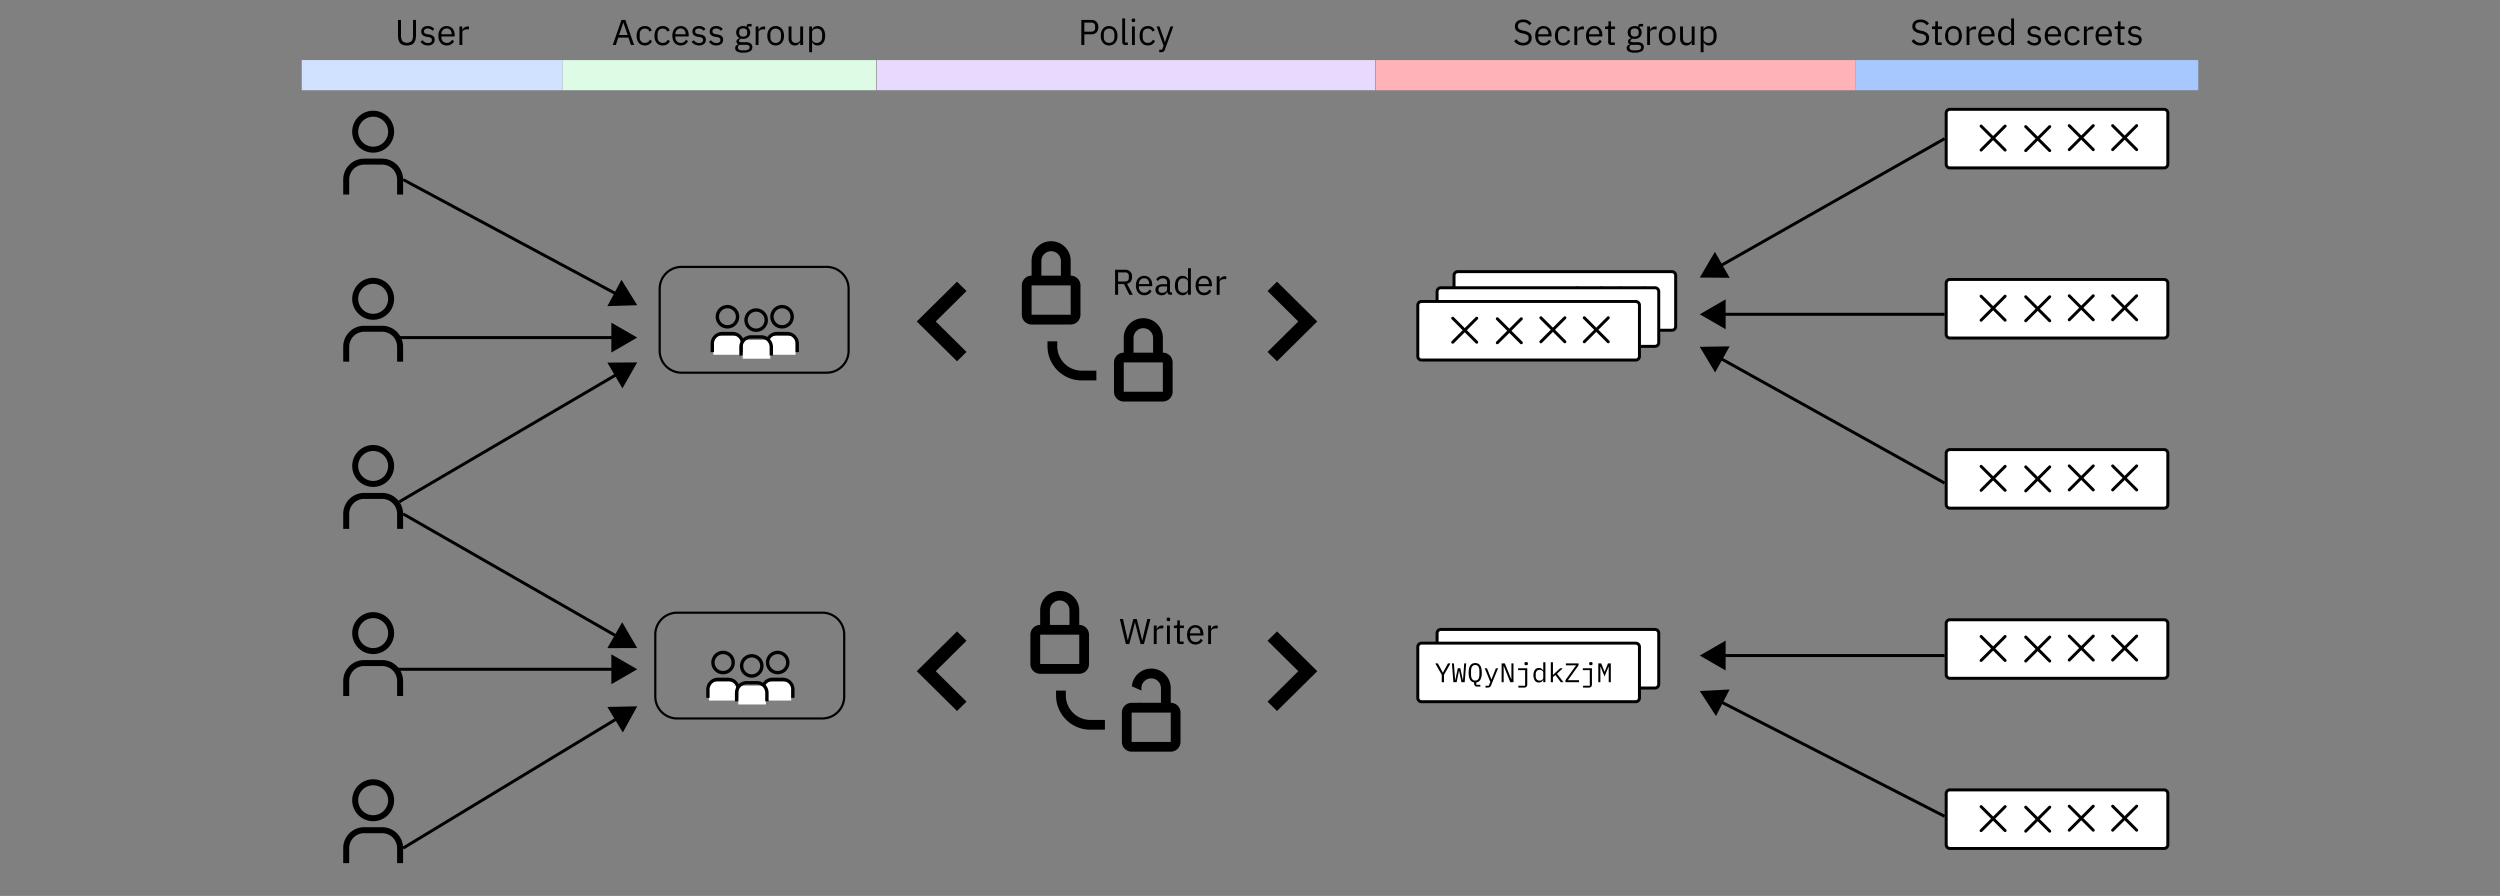 <?xml version="1.0" encoding="utf-8"?>
<svg xmlns="http://www.w3.org/2000/svg" width="835" height="299.248" viewBox="0 0 835 299.248"><rect x="0" y="0" width="835" height="299.248" fill="#808080" stroke="none"/><defs><style>.cls-1{fill:#fff;}.cls-2,.cls-3{fill:none;stroke:#000;stroke-miterlimit:10;}.cls-2{stroke-linecap:round;}.cls-4{fill:#d0e2ff;}.cls-5{fill:#defbe6;}.cls-6{fill:#e8daff;}.cls-7{fill:#ffb3b8;}.cls-8{fill:#a6c8ff;}</style></defs><g id="Translatable_text" data-name="Translatable text"><rect class="cls-1" x="256.503" y="112.213" width="9.212" height="6.28"/><path d="M261.215,102.978a2.812,2.812,0,1,1-2.812,2.812,2.812,2.812,0,0,1,2.812-2.812m0-1.125a3.938,3.938,0,1,0,3.938,3.938A3.938,3.938,0,0,0,261.215,101.853Z"/><path d="M266.84,117.603h-1.125V114.79a2.812,2.812,0,0,0-2.812-2.812h-3.375a2.812,2.812,0,0,0-2.812,2.812v2.812H255.59V114.79a3.938,3.938,0,0,1,3.938-3.938h3.375A3.938,3.938,0,0,1,266.84,114.79Z"/><rect class="cls-1" x="238.259" y="112.213" width="9.212" height="6.28"/><path d="M242.971,102.978a2.812,2.812,0,1,1-2.812,2.812,2.812,2.812,0,0,1,2.812-2.812m0-1.125a3.938,3.938,0,1,0,3.938,3.938A3.938,3.938,0,0,0,242.971,101.853Z"/><path d="M248.596,117.603h-1.125V114.79a2.812,2.812,0,0,0-2.812-2.812h-3.375a2.812,2.812,0,0,0-2.812,2.812v2.812h-1.125V114.79a3.938,3.938,0,0,1,3.938-3.938h3.375a3.938,3.938,0,0,1,3.938,3.938Z"/><rect class="cls-1" x="248.051" y="113.517" width="9.226" height="6.28"/><path d="M252.551,104.103a2.812,2.812,0,1,1-2.812,2.812,2.812,2.812,0,0,1,2.812-2.812m0-1.125a3.938,3.938,0,1,0,3.938,3.938A3.938,3.938,0,0,0,252.551,102.978Z"/><path d="M258.176,118.728h-1.125v-2.812a2.812,2.812,0,0,0-2.812-2.812h-3.375a2.812,2.812,0,0,0-2.812,2.812v2.812h-1.125v-2.812a3.938,3.938,0,0,1,3.938-3.938h3.375a3.937,3.937,0,0,1,3.938,3.938Z"/><path d="M276.123,89.511a6.952,6.952,0,0,1,6.944,6.944v20.707a6.952,6.952,0,0,1-6.944,6.944h-48.48a6.952,6.952,0,0,1-6.944-6.944V96.455a6.952,6.952,0,0,1,6.944-6.944h48.48m0-.733h-48.48a7.677,7.677,0,0,0-7.677,7.677v20.707a7.677,7.677,0,0,0,7.677,7.677h48.48a7.677,7.677,0,0,0,7.677-7.677V96.455a7.677,7.677,0,0,0-7.677-7.677Z"/><polygon points="319.646 120.664 306.2 107.373 319.646 94.082 322.814 97.205 312.536 107.373 322.814 117.54 319.646 120.664"/><path d="M360.47,208.725v-4.896a6.529,6.529,0,0,0-13.057,0v4.896a3.268,3.268,0,0,0-3.264,3.264v9.793a3.268,3.268,0,0,0,3.264,3.264H360.47a3.268,3.268,0,0,0,3.264-3.264V211.989A3.268,3.268,0,0,0,360.47,208.725Zm-9.793-4.896a3.264,3.264,0,1,1,6.529,0v4.896h-6.529Zm-3.264,17.954V211.989H360.47l.002,9.793Z"/><path d="M355.988,232.291v-1.632h-3.264v1.632a11.425,11.425,0,0,0,11.425,11.425h4.896v-3.264h-4.896A8.161,8.161,0,0,1,355.988,232.291Z"/><path d="M391.027,234.739v-4.896a6.511,6.511,0,0,0-12.995-.617c.361.16.726.313,1.087.473.173.077,1.025.456,2.061.923h.055v-.779a3.264,3.264,0,0,1,6.529,0v4.896H381.234v-.022c-.673.003-1.346.016-2.019.017-.134,0-.626.005-1.289.009a3.266,3.266,0,0,0-3.221,3.26v9.793A3.268,3.268,0,0,0,377.97,251.06h13.057a3.268,3.268,0,0,0,3.264-3.264v-9.793A3.268,3.268,0,0,0,391.027,234.739ZM377.97,247.796v-9.793h13.057l.002,9.793Z"/><path d="M376.055,215.125l-2.04-8.376h1.067l.9,4.032.696,3.132h.023l.78-3.132,1.056-4.032h1.152l1.02,4.032.78,3.12h.036l.72-3.12.948-4.032h1.032l-2.148,8.376h-1.115l-1.093-4.176-.768-3.072h-.024l-.792,3.072-1.115,4.176Z"/><path d="M385.366,215.125v-6.192h.961v1.14h.06a1.875,1.875,0,0,1,.6-.792,1.845,1.845,0,0,1,1.188-.348h.372v.96h-.564a2.169,2.169,0,0,0-1.218.294.867.867,0,0,0-.438.738v4.2Z"/><path d="M390.25,207.481a.587.587,0,0,1-.45-.15.554.554,0,0,1-.138-.39v-.156a.554.554,0,0,1,.138-.39.751.751,0,0,1,.9,0,.554.554,0,0,1,.138.39v.156a.554.554,0,0,1-.138.39A.587.587,0,0,1,390.25,207.481Zm-.48,1.452h.961v6.192H389.77Z"/><path d="M394.138,215.125a.982.982,0,0,1-.762-.281,1.047,1.047,0,0,1-.258-.736v-4.322h-1.02v-.852h.576a.564.564,0,0,0,.426-.126.653.653,0,0,0,.114-.438V207.217h.864v1.716h1.355v.852h-1.355v4.488h1.26v.852Z"/><path d="M399.262,215.269a2.777,2.777,0,0,1-1.145-.228,2.474,2.474,0,0,1-.876-.654,2.998,2.998,0,0,1-.565-1.02,4.619,4.619,0,0,1,0-2.67,2.991,2.991,0,0,1,.565-1.026,2.475,2.475,0,0,1,.876-.654,2.779,2.779,0,0,1,1.145-.228,2.637,2.637,0,0,1,1.116.227,2.469,2.469,0,0,1,.84.628,2.792,2.792,0,0,1,.534.951,3.752,3.752,0,0,1,.186,1.208v.454h-4.452v.288a2.122,2.122,0,0,0,.126.738,1.76,1.76,0,0,0,.359.594,1.657,1.657,0,0,0,.576.396,1.978,1.978,0,0,0,.774.144,1.882,1.882,0,0,0,1.025-.276,1.814,1.814,0,0,0,.679-.792l.684.495a2.388,2.388,0,0,1-.935,1.032A2.826,2.826,0,0,1,399.262,215.269Zm0-5.676a1.823,1.823,0,0,0-.72.138,1.613,1.613,0,0,0-.558.387,1.815,1.815,0,0,0-.366.59,2.045,2.045,0,0,0-.132.746v.084h3.42v-.131a1.885,1.885,0,0,0-.45-1.318A1.536,1.536,0,0,0,399.262,209.593Z"/><path d="M403.522,215.125v-6.192h.961v1.14h.059a1.875,1.875,0,0,1,.6-.792,1.846,1.846,0,0,1,1.188-.348h.372v.96h-.565a2.169,2.169,0,0,0-1.218.294.867.867,0,0,0-.438.738v4.2Z"/><path d="M388.392,117.782v-4.896a6.529,6.529,0,1,0-13.057,0v4.896a3.268,3.268,0,0,0-3.264,3.264v9.793a3.268,3.268,0,0,0,3.264,3.264h13.057a3.268,3.268,0,0,0,3.264-3.264v-9.793A3.268,3.268,0,0,0,388.392,117.782ZM378.6,112.886a3.264,3.264,0,1,1,6.529,0v4.896H378.6Zm-3.264,17.954v-9.793h13.057l.002,9.793Z"/><path d="M357.608,92.067V87.171a6.529,6.529,0,1,0-13.057,0v4.896a3.268,3.268,0,0,0-3.264,3.264v9.793a3.268,3.268,0,0,0,3.264,3.264h13.057a3.268,3.268,0,0,0,3.264-3.264V95.331A3.268,3.268,0,0,0,357.608,92.067Zm-9.793-4.896a3.264,3.264,0,0,1,6.529,0v4.896h-6.529Zm-3.264,17.954V95.331h13.057l.002,9.793Z"/><path d="M353.127,115.633v-1.632h-3.264v1.632a11.425,11.425,0,0,0,11.425,11.425h4.896v-3.264h-4.896A8.161,8.161,0,0,1,353.127,115.633Z"/><path d="M373.444,98.468h-1.008v-8.376h3.336a2.342,2.342,0,0,1,1.722.612,2.375,2.375,0,0,1,.618,1.764,2.547,2.547,0,0,1-.426,1.518,2.043,2.043,0,0,1-1.254.786l1.92,3.696H377.212l-1.812-3.6h-1.956Zm2.328-4.464a1.3,1.3,0,0,0,.93-.312,1.165,1.165,0,0,0,.33-.888v-.624a1.164,1.164,0,0,0-.33-.888,1.3,1.3,0,0,0-.93-.312h-2.328v3.024Z"/><path d="M382.168,98.612a2.778,2.778,0,0,1-1.145-.228,2.476,2.476,0,0,1-.876-.654,2.999,2.999,0,0,1-.564-1.02,4.617,4.617,0,0,1,0-2.67,2.991,2.991,0,0,1,.564-1.026,2.477,2.477,0,0,1,.876-.654,2.777,2.777,0,0,1,1.145-.228,2.636,2.636,0,0,1,1.116.227,2.47,2.47,0,0,1,.84.628,2.79,2.79,0,0,1,.534.951,3.749,3.749,0,0,1,.187,1.208v.454h-4.452v.288a2.119,2.119,0,0,0,.126.738,1.761,1.761,0,0,0,.359.594,1.656,1.656,0,0,0,.576.396,1.98,1.98,0,0,0,.774.144,1.881,1.881,0,0,0,1.025-.276,1.815,1.815,0,0,0,.679-.792l.684.495a2.389,2.389,0,0,1-.936,1.032A2.826,2.826,0,0,1,382.168,98.612Zm0-5.676a1.822,1.822,0,0,0-.72.138,1.613,1.613,0,0,0-.558.387,1.812,1.812,0,0,0-.366.59,2.045,2.045,0,0,0-.132.746V94.88h3.42v-.131a1.885,1.885,0,0,0-.45-1.318A1.536,1.536,0,0,0,382.168,92.935Z"/><path d="M390.928,98.468a.943.943,0,0,1-.773-.288,1.426,1.426,0,0,1-.294-.72H389.8a1.598,1.598,0,0,1-.672.864,2.087,2.087,0,0,1-1.116.288,2.17,2.17,0,0,1-1.529-.504,1.769,1.769,0,0,1-.546-1.368,1.562,1.562,0,0,1,.642-1.344,3.413,3.413,0,0,1,1.998-.468H389.8v-.612a1.338,1.338,0,0,0-.359-1.008,1.537,1.537,0,0,0-1.105-.348,1.661,1.661,0,0,0-.941.252,2.078,2.078,0,0,0-.63.672l-.576-.54a2.184,2.184,0,0,1,.804-.858,2.533,2.533,0,0,1,1.392-.354,2.56,2.56,0,0,1,1.752.551,1.937,1.937,0,0,1,.624,1.533v3.4h.708v.852Zm-2.76-.672a2.437,2.437,0,0,0,.66-.084,1.612,1.612,0,0,0,.516-.24,1.185,1.185,0,0,0,.337-.36.867.867,0,0,0,.119-.444v-1.02h-1.271a2.327,2.327,0,0,0-1.206.24.776.776,0,0,0-.378.696v.252a.837.837,0,0,0,.33.708A1.437,1.437,0,0,0,388.168,97.796Z"/><path d="M396.797,97.471h-.049a1.889,1.889,0,0,1-1.812,1.141,2.353,2.353,0,0,1-1.044-.228,2.256,2.256,0,0,1-.798-.648,2.942,2.942,0,0,1-.504-1.02,5.254,5.254,0,0,1,0-2.688,2.947,2.947,0,0,1,.504-1.02,2.262,2.262,0,0,1,.798-.648,2.353,2.353,0,0,1,1.044-.228,2.111,2.111,0,0,1,1.11.279,1.742,1.742,0,0,1,.701.861h.049V89.588h.96v8.88h-.96ZM395.2,97.76a2.235,2.235,0,0,0,.618-.085,1.539,1.539,0,0,0,.51-.247,1.2,1.2,0,0,0,.342-.398,1.11,1.11,0,0,0,.127-.537V94.177a.946.946,0,0,0-.127-.477,1.19,1.19,0,0,0-.342-.38,1.719,1.719,0,0,0-.51-.247,2.1,2.1,0,0,0-.618-.09,1.653,1.653,0,0,0-1.284.513,1.917,1.917,0,0,0-.468,1.345v1.061a1.919,1.919,0,0,0,.468,1.345A1.654,1.654,0,0,0,395.2,97.76Z"/><path d="M402.124,98.612a2.777,2.777,0,0,1-1.145-.228,2.474,2.474,0,0,1-.876-.654,2.999,2.999,0,0,1-.565-1.02,4.619,4.619,0,0,1,0-2.67,2.991,2.991,0,0,1,.565-1.026,2.475,2.475,0,0,1,.876-.654,2.777,2.777,0,0,1,1.145-.228,2.637,2.637,0,0,1,1.116.227,2.469,2.469,0,0,1,.84.628,2.79,2.79,0,0,1,.534.951,3.752,3.752,0,0,1,.186,1.208v.454h-4.452v.288a2.122,2.122,0,0,0,.126.738,1.763,1.763,0,0,0,.359.594,1.657,1.657,0,0,0,.576.396,1.979,1.979,0,0,0,.774.144,1.882,1.882,0,0,0,1.025-.276,1.814,1.814,0,0,0,.679-.792l.684.495a2.388,2.388,0,0,1-.935,1.032A2.826,2.826,0,0,1,402.124,98.612Zm0-5.676a1.823,1.823,0,0,0-.72.138,1.613,1.613,0,0,0-.558.387,1.815,1.815,0,0,0-.366.59,2.045,2.045,0,0,0-.132.746V94.88h3.42v-.131a1.885,1.885,0,0,0-.45-1.318A1.536,1.536,0,0,0,402.124,92.935Z"/><path d="M406.384,98.468V92.276h.961v1.14h.059a1.875,1.875,0,0,1,.6-.792,1.845,1.845,0,0,1,1.188-.348h.372v.96H409a2.169,2.169,0,0,0-1.218.294.867.867,0,0,0-.438.738v4.2Z"/><path d="M124.633,38.983a5,5,0,1,1-5,5,5,5,0,0,1,5-5m0-2a7,7,0,1,0,7,7A7,7,0,0,0,124.633,36.983Z"/><path d="M134.633,64.984h-2v-5a5,5,0,0,0-5-5h-6a5,5,0,0,0-5,5v5h-2v-5a7,7,0,0,1,7-7h6a7,7,0,0,1,7,7Z"/><path d="M124.633,94.808a5,5,0,1,1-5,5,5,5,0,0,1,5-5m0-2a7,7,0,1,0,7,7A7,7,0,0,0,124.633,92.808Z"/><path d="M134.633,120.808h-2v-5a5,5,0,0,0-5-5h-6a5,5,0,0,0-5,5v5h-2v-5a7,7,0,0,1,7-7h6a7,7,0,0,1,7,7Z"/><path d="M124.633,150.633a5,5,0,1,1-5,5,5,5,0,0,1,5-5m0-2a7,7,0,1,0,7,7A7,7,0,0,0,124.633,148.633Z"/><path d="M134.633,176.633h-2v-5a5,5,0,0,0-5-5h-6a5,5,0,0,0-5,5v5h-2v-5a7,7,0,0,1,7-7h6a7,7,0,0,1,7,7Z"/><path d="M124.633,206.457a5,5,0,1,1-5,5,5,5,0,0,1,5-5m0-2a7,7,0,1,0,7,7A7,7,0,0,0,124.633,204.457Z"/><path d="M134.633,232.457h-2v-5a5,5,0,0,0-5-5h-6a5,5,0,0,0-5,5v5h-2v-5a7,7,0,0,1,7-7h6a7,7,0,0,1,7,7Z"/><path d="M124.633,262.282a5,5,0,1,1-5,5,5,5,0,0,1,5-5m0-2a7,7,0,1,0,7,7A7,7,0,0,0,124.633,260.282Z"/><path d="M134.633,288.282h-2v-5a5,5,0,0,0-5-5h-6a5,5,0,0,0-5,5v5h-2v-5a7,7,0,0,1,7-7h6a7,7,0,0,1,7,7Z"/><rect class="cls-1" x="650.025" y="36.516" width="74.03" height="19.568" rx="1.26"/><path d="M722.796,37.016a.761.761,0,0,1,.76.76V54.824a.761.761,0,0,1-.76.76h-71.511a.761.761,0,0,1-.76-.76V37.776a.761.761,0,0,1,.76-.76h71.511m0-1h-71.511a1.76,1.76,0,0,0-1.76,1.76V54.824a1.76,1.76,0,0,0,1.76,1.76h71.511a1.76,1.76,0,0,0,1.76-1.76V37.776a1.76,1.76,0,0,0-1.76-1.76Z"/><line class="cls-2" x1="661.692" y1="50.123" x2="669.707" y2="42.108"/><line class="cls-2" x1="669.707" y1="50.123" x2="661.692" y2="42.108"/><line class="cls-2" x1="676.589" y1="50.308" x2="684.604" y2="42.292"/><line class="cls-2" x1="684.604" y1="50.308" x2="676.589" y2="42.292"/><line class="cls-2" x1="691.132" y1="49.98" x2="699.148" y2="41.965"/><line class="cls-2" x1="699.148" y1="49.98" x2="691.132" y2="41.965"/><line class="cls-2" x1="705.626" y1="49.98" x2="713.641" y2="41.965"/><line class="cls-2" x1="713.641" y1="49.98" x2="705.626" y2="41.965"/><rect class="cls-1" x="650.025" y="93.341" width="74.03" height="19.568" rx="1.26"/><path d="M722.796,93.842a.761.761,0,0,1,.76.76V111.65a.761.761,0,0,1-.76.76h-71.511a.761.761,0,0,1-.76-.76V94.601a.761.761,0,0,1,.76-.76h71.511m0-1h-71.511a1.76,1.76,0,0,0-1.76,1.76V111.65a1.76,1.76,0,0,0,1.76,1.76h71.511a1.76,1.76,0,0,0,1.76-1.76V94.601a1.76,1.76,0,0,0-1.76-1.76Z"/><line class="cls-2" x1="661.692" y1="106.949" x2="669.707" y2="98.934"/><line class="cls-2" x1="669.707" y1="106.949" x2="661.692" y2="98.934"/><line class="cls-2" x1="676.589" y1="107.133" x2="684.604" y2="99.118"/><line class="cls-2" x1="684.604" y1="107.133" x2="676.589" y2="99.118"/><line class="cls-2" x1="691.132" y1="106.806" x2="699.148" y2="98.79"/><line class="cls-2" x1="699.148" y1="106.806" x2="691.132" y2="98.79"/><line class="cls-2" x1="705.626" y1="106.806" x2="713.641" y2="98.79"/><line class="cls-2" x1="713.641" y1="106.806" x2="705.626" y2="98.79"/><rect class="cls-1" x="650.025" y="150.167" width="74.03" height="19.568" rx="1.26"/><path d="M722.796,150.667a.761.761,0,0,1,.76.76v17.049a.761.761,0,0,1-.76.76h-71.511a.761.761,0,0,1-.76-.76V151.427a.761.761,0,0,1,.76-.76h71.511m0-1h-71.511a1.76,1.76,0,0,0-1.76,1.76v17.049a1.76,1.76,0,0,0,1.76,1.76h71.511a1.76,1.76,0,0,0,1.76-1.76V151.427a1.76,1.76,0,0,0-1.76-1.76Z"/><line class="cls-2" x1="661.692" y1="163.775" x2="669.707" y2="155.76"/><line class="cls-2" x1="669.707" y1="163.775" x2="661.692" y2="155.76"/><line class="cls-2" x1="676.589" y1="163.959" x2="684.604" y2="155.944"/><line class="cls-2" x1="684.604" y1="163.959" x2="676.589" y2="155.944"/><line class="cls-2" x1="691.132" y1="163.631" x2="699.148" y2="155.616"/><line class="cls-2" x1="699.148" y1="163.631" x2="691.132" y2="155.616"/><line class="cls-2" x1="705.626" y1="163.631" x2="713.641" y2="155.616"/><line class="cls-2" x1="713.641" y1="163.631" x2="705.626" y2="155.616"/><rect class="cls-1" x="650.025" y="206.993" width="74.03" height="19.568" rx="1.26"/><path d="M722.796,207.493a.761.761,0,0,1,.76.76v17.049a.761.761,0,0,1-.76.76h-71.511a.761.761,0,0,1-.76-.76V208.253a.761.761,0,0,1,.76-.76h71.511m0-1h-71.511a1.76,1.76,0,0,0-1.76,1.76v17.049a1.76,1.76,0,0,0,1.76,1.76h71.511a1.76,1.76,0,0,0,1.76-1.76V208.253a1.76,1.76,0,0,0-1.76-1.76Z"/><line class="cls-2" x1="661.692" y1="220.601" x2="669.707" y2="212.585"/><line class="cls-2" x1="669.707" y1="220.601" x2="661.692" y2="212.585"/><line class="cls-2" x1="676.589" y1="220.785" x2="684.604" y2="212.769"/><line class="cls-2" x1="684.604" y1="220.785" x2="676.589" y2="212.769"/><line class="cls-2" x1="691.132" y1="220.457" x2="699.148" y2="212.442"/><line class="cls-2" x1="699.148" y1="220.457" x2="691.132" y2="212.442"/><line class="cls-2" x1="705.626" y1="220.457" x2="713.641" y2="212.442"/><line class="cls-2" x1="713.641" y1="220.457" x2="705.626" y2="212.442"/><rect class="cls-1" x="650.025" y="263.819" width="74.03" height="19.568" rx="1.26"/><path d="M722.796,264.319a.761.761,0,0,1,.76.76v17.049a.761.761,0,0,1-.76.76h-71.511a.761.761,0,0,1-.76-.76V265.079a.761.761,0,0,1,.76-.76h71.511m0-1h-71.511a1.76,1.76,0,0,0-1.76,1.76v17.049a1.76,1.76,0,0,0,1.76,1.76h71.511a1.76,1.76,0,0,0,1.76-1.76V265.079a1.76,1.76,0,0,0-1.76-1.76Z"/><line class="cls-2" x1="661.692" y1="277.427" x2="669.707" y2="269.411"/><line class="cls-2" x1="669.707" y1="277.427" x2="661.692" y2="269.411"/><line class="cls-2" x1="676.589" y1="277.611" x2="684.604" y2="269.595"/><line class="cls-2" x1="684.604" y1="277.611" x2="676.589" y2="269.595"/><line class="cls-2" x1="691.132" y1="277.283" x2="699.148" y2="269.268"/><line class="cls-2" x1="699.148" y1="277.283" x2="691.132" y2="269.268"/><line class="cls-2" x1="705.626" y1="277.283" x2="713.641" y2="269.268"/><line class="cls-2" x1="713.641" y1="277.283" x2="705.626" y2="269.268"/><rect class="cls-1" x="485.643" y="90.733" width="74.03" height="19.568" rx="1.26"/><path d="M558.414,91.233a.761.761,0,0,1,.76.76v17.049a.761.761,0,0,1-.76.76h-71.511a.76.76,0,0,1-.76-.76V91.993a.76.76,0,0,1,.76-.76h71.511m0-1h-71.511a1.76,1.76,0,0,0-1.76,1.76v17.049a1.76,1.76,0,0,0,1.76,1.76h71.511a1.76,1.76,0,0,0,1.76-1.76V91.993a1.76,1.76,0,0,0-1.76-1.76Z"/><line class="cls-2" x1="497.31" y1="104.341" x2="505.325" y2="96.325"/><line class="cls-2" x1="505.325" y1="104.341" x2="497.31" y2="96.325"/><line class="cls-2" x1="512.206" y1="104.525" x2="520.222" y2="96.509"/><line class="cls-2" x1="520.222" y1="104.525" x2="512.206" y2="96.509"/><line class="cls-2" x1="526.75" y1="104.197" x2="534.766" y2="96.182"/><line class="cls-2" x1="534.766" y1="104.197" x2="526.75" y2="96.182"/><line class="cls-2" x1="541.244" y1="104.197" x2="549.259" y2="96.182"/><line class="cls-2" x1="549.259" y1="104.197" x2="541.244" y2="96.182"/><rect class="cls-1" x="479.989" y="96.11" width="74.03" height="19.568" rx="1.26"/><path d="M552.76,96.609a.761.761,0,0,1,.76.76v17.049a.761.761,0,0,1-.76.76h-71.511a.761.761,0,0,1-.76-.76V97.369a.761.761,0,0,1,.76-.76H552.76m0-1h-71.511a1.76,1.76,0,0,0-1.76,1.76v17.049a1.76,1.76,0,0,0,1.76,1.76H552.76a1.76,1.76,0,0,0,1.76-1.76V97.369a1.76,1.76,0,0,0-1.76-1.76Z"/><line class="cls-2" x1="491.656" y1="109.717" x2="499.671" y2="101.701"/><line class="cls-2" x1="499.671" y1="109.717" x2="491.656" y2="101.701"/><line class="cls-2" x1="506.552" y1="109.901" x2="514.568" y2="101.886"/><line class="cls-2" x1="514.568" y1="109.901" x2="506.552" y2="101.886"/><line class="cls-2" x1="521.096" y1="109.573" x2="529.112" y2="101.558"/><line class="cls-2" x1="529.112" y1="109.573" x2="521.096" y2="101.558"/><line class="cls-2" x1="535.59" y1="109.573" x2="543.605" y2="101.558"/><line class="cls-2" x1="543.605" y1="109.573" x2="535.59" y2="101.558"/><path class="cls-1" d="M474.805,100.69H546.316a1.259,1.259,0,0,1,1.259,1.259v17.049a1.26,1.26,0,0,1-1.26,1.26H474.805a1.26,1.26,0,0,1-1.26-1.26V101.949A1.26,1.26,0,0,1,474.805,100.69Z"/><path d="M546.316,101.19a.761.761,0,0,1,.76.76v17.049a.761.761,0,0,1-.76.76H474.805a.761.761,0,0,1-.76-.76V101.949a.761.761,0,0,1,.76-.76h71.511m0-1H474.805a1.76,1.76,0,0,0-1.76,1.76v17.049a1.76,1.76,0,0,0,1.76,1.76h71.511a1.76,1.76,0,0,0,1.76-1.76V101.949a1.76,1.76,0,0,0-1.76-1.76Z"/><line class="cls-2" x1="485.212" y1="114.297" x2="493.227" y2="106.282"/><line class="cls-2" x1="493.227" y1="114.297" x2="485.212" y2="106.282"/><line class="cls-2" x1="500.108" y1="114.481" x2="508.124" y2="106.466"/><line class="cls-2" x1="508.124" y1="114.481" x2="500.108" y2="106.466"/><line class="cls-2" x1="514.652" y1="114.154" x2="522.668" y2="106.138"/><line class="cls-2" x1="522.668" y1="114.154" x2="514.652" y2="106.138"/><line class="cls-2" x1="529.145" y1="114.154" x2="537.161" y2="106.138"/><line class="cls-2" x1="537.161" y1="114.154" x2="529.145" y2="106.138"/><polygon points="426.523 94.082 439.969 107.373 426.523 120.664 423.355 117.54 433.633 107.373 423.355 97.205 426.523 94.082"/><polygon points="319.646 237.471 306.2 224.18 319.646 210.889 322.814 214.012 312.536 224.18 322.814 234.348 319.646 237.471"/><rect class="cls-1" x="255.037" y="227.707" width="9.212" height="6.28"/><path d="M259.75,218.472a2.812,2.812,0,1,1-2.812,2.812,2.812,2.812,0,0,1,2.812-2.812m0-1.125a3.938,3.938,0,1,0,3.938,3.938A3.938,3.938,0,0,0,259.75,217.347Z"/><path d="M265.375,233.097H264.25v-2.812a2.812,2.812,0,0,0-2.812-2.812h-3.375a2.812,2.812,0,0,0-2.812,2.812v2.812h-1.125v-2.812a3.938,3.938,0,0,1,3.938-3.938h3.375a3.938,3.938,0,0,1,3.938,3.938Z"/><rect class="cls-1" x="236.794" y="227.707" width="9.212" height="6.28"/><path d="M241.506,218.472a2.812,2.812,0,1,1-2.812,2.812,2.812,2.812,0,0,1,2.812-2.812m0-1.125a3.938,3.938,0,1,0,3.938,3.938A3.938,3.938,0,0,0,241.506,217.347Z"/><path d="M247.131,233.097h-1.125v-2.812a2.812,2.812,0,0,0-2.812-2.812h-3.375a2.812,2.812,0,0,0-2.812,2.812v2.812h-1.125v-2.812a3.938,3.938,0,0,1,3.938-3.938h3.375a3.938,3.938,0,0,1,3.938,3.938Z"/><rect class="cls-1" x="246.586" y="229.011" width="9.226" height="6.28"/><path d="M251.086,219.597a2.812,2.812,0,1,1-2.812,2.812,2.812,2.812,0,0,1,2.812-2.812m0-1.125a3.938,3.938,0,1,0,3.938,3.938A3.938,3.938,0,0,0,251.086,218.472Z"/><path d="M256.711,234.222h-1.125V231.41a2.812,2.812,0,0,0-2.812-2.812h-3.375a2.812,2.812,0,0,0-2.812,2.812v2.812h-1.125V231.41a3.938,3.938,0,0,1,3.938-3.938h3.375a3.938,3.938,0,0,1,3.938,3.938Z"/><path d="M274.657,205.005a6.952,6.952,0,0,1,6.944,6.944v20.707a6.951,6.951,0,0,1-6.944,6.944h-48.48a6.951,6.951,0,0,1-6.944-6.944V211.949a6.952,6.952,0,0,1,6.944-6.944h48.48m0-.733h-48.48a7.677,7.677,0,0,0-7.677,7.677v20.707a7.677,7.677,0,0,0,7.677,7.677h48.48a7.677,7.677,0,0,0,7.677-7.677V211.949a7.677,7.677,0,0,0-7.677-7.677Z"/><polygon points="426.523 210.889 439.969 224.18 426.523 237.471 423.355 234.348 433.633 224.18 423.355 214.012 426.523 210.889"/><rect class="cls-1" x="479.989" y="210.228" width="74.03" height="19.568" rx="1.26"/><path d="M552.76,210.728a.761.761,0,0,1,.76.76v17.049a.761.761,0,0,1-.76.76h-71.511a.761.761,0,0,1-.76-.76V211.488a.761.761,0,0,1,.76-.76H552.76m0-1h-71.511a1.76,1.76,0,0,0-1.76,1.76v17.049a1.76,1.76,0,0,0,1.76,1.76H552.76a1.76,1.76,0,0,0,1.76-1.76V211.488a1.76,1.76,0,0,0-1.76-1.76Z"/><line class="cls-2" x1="491.656" y1="223.836" x2="499.671" y2="215.821"/><line class="cls-2" x1="499.671" y1="223.836" x2="491.656" y2="215.821"/><line class="cls-2" x1="506.552" y1="224.02" x2="514.568" y2="216.005"/><line class="cls-2" x1="514.568" y1="224.02" x2="506.552" y2="216.005"/><line class="cls-2" x1="521.096" y1="223.693" x2="529.112" y2="215.677"/><line class="cls-2" x1="529.112" y1="223.693" x2="521.096" y2="215.677"/><line class="cls-2" x1="535.59" y1="223.693" x2="543.605" y2="215.677"/><line class="cls-2" x1="543.605" y1="223.693" x2="535.59" y2="215.677"/><path class="cls-1" d="M474.805,214.809H546.316a1.259,1.259,0,0,1,1.259,1.259v17.049a1.26,1.26,0,0,1-1.26,1.26H474.805a1.26,1.26,0,0,1-1.26-1.26V216.069A1.26,1.26,0,0,1,474.805,214.809Z"/><path d="M546.316,215.309a.761.761,0,0,1,.76.76V233.117a.761.761,0,0,1-.76.76H474.805a.761.761,0,0,1-.76-.76V216.068a.761.761,0,0,1,.76-.76h71.511m0-1H474.805a1.76,1.76,0,0,0-1.76,1.76V233.117a1.76,1.76,0,0,0,1.76,1.76h71.511a1.76,1.76,0,0,0,1.76-1.76V216.068a1.76,1.76,0,0,0-1.76-1.76Z"/><path d="M481.543,227.85v-2.466l-2.169-3.816h.863l.9,1.638.765,1.431h.036l.783-1.431.9-1.638h.846l-2.169,3.816V227.85Z"/><path d="M485.431,227.85l-.494-6.282h.675l.261,3.6.135,1.899h.072l.828-3.861h.846l.828,3.861h.072l.135-1.899.261-3.6h.657l-.495,6.282h-1.089l-.765-3.753h-.072l-.765,3.753Z"/><path d="M494.44,229.326h-1.053a.955.955,0,0,1-.778-.297,1.153,1.153,0,0,1-.248-.765v-.333a1.791,1.791,0,0,1-.823-.311,1.924,1.924,0,0,1-.571-.657,3.267,3.267,0,0,1-.333-.981,7.54,7.54,0,0,1,.018-2.646,2.947,2.947,0,0,1,.397-1.021,1.839,1.839,0,0,1,.684-.634,2.332,2.332,0,0,1,1.98,0,1.846,1.846,0,0,1,.684.634,2.965,2.965,0,0,1,.396,1.021,6.79,6.79,0,0,1,.127,1.373,4.877,4.877,0,0,1-.441,2.254,1.746,1.746,0,0,1-1.395.968v.783H494.44Zm-1.719-2.024a1.277,1.277,0,0,0,.639-.148,1.232,1.232,0,0,0,.433-.419,1.914,1.914,0,0,0,.247-.652,4.417,4.417,0,0,0,.076-.859v-1.026a4.435,4.435,0,0,0-.076-.855,1.921,1.921,0,0,0-.247-.657,1.23,1.23,0,0,0-.433-.418,1.451,1.451,0,0,0-1.278,0,1.227,1.227,0,0,0-.432.418,1.901,1.901,0,0,0-.247.657,4.353,4.353,0,0,0-.077.855v1.026a4.336,4.336,0,0,0,.077.859,1.893,1.893,0,0,0,.247.652,1.229,1.229,0,0,0,.432.419A1.283,1.283,0,0,0,492.721,227.302Z"/><path d="M499.624,223.206h.72l-2.304,5.661a1.978,1.978,0,0,1-.18.347.899.899,0,0,1-.234.243.998.998,0,0,1-.324.144,1.837,1.837,0,0,1-.45.049h-.684v-.621h1.08l.521-1.268-1.872-4.554h.738l.783,1.944.693,1.764h.035l.693-1.764Z"/><path d="M502.287,222.531h-.062V227.85H501.54v-6.282h1.071l2.142,5.265h.063v-5.265H505.5V227.85h-1.07Z"/><path d="M507.139,229.029h2.25v-5.202h-2.331v-.621h3.051v5.382a1.155,1.155,0,0,1-.247.765.957.957,0,0,1-.778.297h-1.944Zm2.61-6.849a.602.602,0,0,1-.441-.13.454.454,0,0,1-.126-.329v-.144a.454.454,0,0,1,.126-.329.811.811,0,0,1,.882,0,.454.454,0,0,1,.126.329v.144a.454.454,0,0,1-.126.329A.6.6,0,0,1,509.749,222.18Z"/><path d="M515.445,227.095h-.036a1.505,1.505,0,0,1-1.431.864,1.581,1.581,0,0,1-1.337-.639,3.572,3.572,0,0,1,0-3.582,1.58,1.58,0,0,1,1.337-.639,1.505,1.505,0,0,1,1.431.864h.036V221.19h.72v6.66h-.72Zm-1.188.225a1.611,1.611,0,0,0,.459-.064,1.145,1.145,0,0,0,.378-.184.893.893,0,0,0,.257-.297.844.844,0,0,0,.095-.409v-1.674a.844.844,0,0,0-.095-.409.893.893,0,0,0-.257-.297,1.165,1.165,0,0,0-.378-.184,1.629,1.629,0,0,0-.459-.063,1.252,1.252,0,0,0-.977.382,1.452,1.452,0,0,0-.346,1.013v.792a1.451,1.451,0,0,0,.346,1.012A1.25,1.25,0,0,0,514.257,227.32Z"/><path d="M517.966,221.19h.72v4.203h.036l.81-.765,1.548-1.422h.883l-1.927,1.818,2.151,2.826h-.891l-1.81-2.412-.801.729V227.85h-.72Z"/><path d="M527.388,227.85h-4.536v-.675l3.556-4.95h-3.402v-.657h4.231v.675l-3.564,4.95h3.717Z"/><path d="M528.738,229.029h2.25v-5.202h-2.331v-.621h3.051v5.382a1.155,1.155,0,0,1-.247.765.957.957,0,0,1-.778.297h-1.944Zm2.61-6.849a.602.602,0,0,1-.441-.13.454.454,0,0,1-.126-.329v-.144a.454.454,0,0,1,.126-.329.811.811,0,0,1,.882,0,.454.454,0,0,1,.126.329v.144a.454.454,0,0,1-.126.329A.6.6,0,0,1,531.349,222.18Z"/><path d="M537.314,224.7v-1.989h-.071l-1.323,3.231-1.323-3.231h-.072V227.85h-.692v-6.282h.972l1.107,2.772h.054l1.106-2.772h.937V227.85h-.693Z"/><line class="cls-3" x1="134.633" y1="283.282" x2="206.69" y2="239.629"/><polygon points="208.025 244.65 212.827 235.911 202.858 236.12 208.025 244.65"/><line class="cls-3" x1="132.577" y1="223.536" x2="205.651" y2="223.536"/><polygon points="204.192 228.522 212.827 223.536 204.192 218.549 204.192 228.522"/><line class="cls-3" x1="134.633" y1="171.633" x2="206.601" y2="212.877"/><polygon points="202.856 216.478 212.827 216.446 207.815 207.826 202.856 216.478"/><line class="cls-3" x1="132.577" y1="112.754" x2="205.651" y2="112.754"/><polygon points="204.192 117.74 212.827 112.753 204.192 107.767 204.192 117.74"/><line class="cls-3" x1="134.633" y1="59.984" x2="206.504" y2="98.543"/><polygon points="202.861 102.248 212.827 101.936 207.576 93.46 202.861 102.248"/><line class="cls-3" x1="649.525" y1="46.3" x2="573.969" y2="89.16"/><polygon points="572.777 84.103 567.727 92.701 577.698 92.778 572.777 84.103"/><line class="cls-3" x1="649.525" y1="104.974" x2="574.903" y2="104.974"/><polygon points="576.362 99.988 567.727 104.974 576.362 109.96 576.362 99.988"/><line class="cls-3" x1="649.525" y1="161.367" x2="573.997" y2="119.331"/><polygon points="577.697 115.683 567.727 115.841 572.847 124.397 577.697 115.683"/><line class="cls-3" x1="649.525" y1="218.954" x2="574.903" y2="218.954"/><polygon points="576.362 213.968 567.727 218.954 576.362 223.94 576.362 213.968"/><line class="cls-3" x1="649.525" y1="272.672" x2="574.114" y2="234.064"/><polygon points="577.685 230.29 567.727 230.793 573.141 239.167 577.685 230.29"/><line class="cls-3" x1="133.353" y1="167.607" x2="206.636" y2="124.674"/><polygon points="207.897 129.714 212.827 121.046 202.856 121.109 207.897 129.714"/><rect class="cls-4" x="100.779" y="20.066" width="87.151" height="10.066"/><rect class="cls-5" x="187.931" y="20.066" width="104.725" height="10.066"/><rect class="cls-6" x="292.858" y="20.06" width="166.419" height="10.066"/><rect class="cls-7" x="459.448" y="20.066" width="160.298" height="10.066"/><rect class="cls-8" x="619.746" y="20.066" width="114.475" height="10.066"/><path d="M133.933,6.663v5.192a3.111,3.111,0,0,0,.444,1.821,2.276,2.276,0,0,0,3.12,0,3.111,3.111,0,0,0,.444-1.821V6.663h1.008v4.944a6.815,6.815,0,0,1-.162,1.584,2.773,2.773,0,0,1-.522,1.116,2.148,2.148,0,0,1-.942.66,4.119,4.119,0,0,1-1.422.216,4.013,4.013,0,0,1-1.41-.216,2.068,2.068,0,0,1-.918-.66,2.75,2.75,0,0,1-.498-1.116,7.335,7.335,0,0,1-.15-1.584V6.663Z"/><path d="M142.885,15.183a2.893,2.893,0,0,1-1.446-.33,3.278,3.278,0,0,1-1.002-.882l.684-.552a2.688,2.688,0,0,0,.804.702,2.094,2.094,0,0,0,1.032.246,1.526,1.526,0,0,0,.954-.264.959.959,0,0,0,.108-1.362,1.43,1.43,0,0,0-.846-.354l-.492-.072a4.123,4.123,0,0,1-.792-.186,2.205,2.205,0,0,1-.63-.336,1.447,1.447,0,0,1-.42-.522,1.701,1.701,0,0,1-.15-.744,1.786,1.786,0,0,1,.168-.798,1.6,1.6,0,0,1,.462-.57,2.022,2.022,0,0,1,.702-.342,3.255,3.255,0,0,1,.876-.114,2.732,2.732,0,0,1,1.266.264,2.833,2.833,0,0,1,.894.732l-.636.576a1.913,1.913,0,0,0-.6-.522,1.935,1.935,0,0,0-.996-.234,1.375,1.375,0,0,0-.906.258.871.871,0,0,0-.306.702.735.735,0,0,0,.306.66,2.284,2.284,0,0,0,.882.3l.48.072a2.576,2.576,0,0,1,1.464.594,1.563,1.563,0,0,1,.432,1.146,1.754,1.754,0,0,1-.612,1.416A2.525,2.525,0,0,1,142.885,15.183Z"/><path d="M149.197,15.183a2.779,2.779,0,0,1-1.146-.228,2.468,2.468,0,0,1-.876-.654,2.998,2.998,0,0,1-.564-1.02,4.594,4.594,0,0,1,0-2.67,2.99,2.99,0,0,1,.564-1.026,2.467,2.467,0,0,1,.876-.654,2.779,2.779,0,0,1,1.146-.228,2.634,2.634,0,0,1,1.116.227,2.481,2.481,0,0,1,.84.628,2.801,2.801,0,0,1,.534.951,3.752,3.752,0,0,1,.186,1.208v.454h-4.452v.288a2.108,2.108,0,0,0,.127.738,1.745,1.745,0,0,0,.36.594,1.643,1.643,0,0,0,.576.396,1.977,1.977,0,0,0,.774.144,1.883,1.883,0,0,0,1.026-.276,1.813,1.813,0,0,0,.678-.792l.684.495a2.387,2.387,0,0,1-.936,1.032A2.821,2.821,0,0,1,149.197,15.183Zm0-5.676a1.824,1.824,0,0,0-.72.138,1.624,1.624,0,0,0-.558.387,1.82,1.82,0,0,0-.366.59,2.034,2.034,0,0,0-.132.746v.084h3.42V11.32a1.884,1.884,0,0,0-.45-1.318A1.536,1.536,0,0,0,149.197,9.507Z"/><path d="M153.457,15.039V8.847h.96v1.14h.06a1.872,1.872,0,0,1,.6-.792,1.844,1.844,0,0,1,1.188-.348h.372v.96h-.564a2.169,2.169,0,0,0-1.218.294.867.867,0,0,0-.438.738v4.2Z"/><path d="M210.737,15.04l-.84-2.472h-3.384l-.84,2.472h-1.02l2.928-8.376h1.284l2.928,8.376ZM208.229,7.6h-.06l-1.416,4.08h2.892Z"/><path d="M215.393,15.184a2.854,2.854,0,0,1-1.164-.228,2.371,2.371,0,0,1-.87-.648,2.881,2.881,0,0,1-.54-1.02,4.949,4.949,0,0,1,0-2.688,2.886,2.886,0,0,1,.54-1.02,2.375,2.375,0,0,1,.87-.648,2.852,2.852,0,0,1,1.164-.228,2.482,2.482,0,0,1,1.482.402,2.453,2.453,0,0,1,.834,1.05l-.804.408a1.461,1.461,0,0,0-.552-.744,1.658,1.658,0,0,0-.96-.264,1.923,1.923,0,0,0-.756.138,1.481,1.481,0,0,0-.54.384,1.611,1.611,0,0,0-.324.588,2.471,2.471,0,0,0-.108.75v1.056a2.008,2.008,0,0,0,.438,1.338,1.588,1.588,0,0,0,1.29.522,1.741,1.741,0,0,0,1.68-1.08l.696.468a2.462,2.462,0,0,1-.894,1.068A2.614,2.614,0,0,1,215.393,15.184Z"/><path d="M221.357,15.184a2.854,2.854,0,0,1-1.164-.228,2.37,2.37,0,0,1-.87-.648,2.881,2.881,0,0,1-.54-1.02,4.946,4.946,0,0,1,0-2.688,2.886,2.886,0,0,1,.54-1.02,2.375,2.375,0,0,1,.87-.648,2.852,2.852,0,0,1,1.164-.228,2.482,2.482,0,0,1,1.482.402,2.453,2.453,0,0,1,.834,1.05l-.804.408a1.461,1.461,0,0,0-.552-.744,1.658,1.658,0,0,0-.96-.264,1.924,1.924,0,0,0-.756.138,1.481,1.481,0,0,0-.54.384,1.608,1.608,0,0,0-.324.588,2.471,2.471,0,0,0-.108.75v1.056a2.009,2.009,0,0,0,.438,1.338,1.588,1.588,0,0,0,1.29.522,1.741,1.741,0,0,0,1.68-1.08l.696.468a2.461,2.461,0,0,1-.894,1.068A2.614,2.614,0,0,1,221.357,15.184Z"/><path d="M227.345,15.184a2.78,2.78,0,0,1-1.146-.228,2.466,2.466,0,0,1-.876-.654,3,3,0,0,1-.564-1.02,4.596,4.596,0,0,1,0-2.67,2.991,2.991,0,0,1,.564-1.026,2.465,2.465,0,0,1,.876-.654,2.778,2.778,0,0,1,1.146-.228,2.634,2.634,0,0,1,1.116.227,2.479,2.479,0,0,1,.84.628,2.797,2.797,0,0,1,.534.951,3.752,3.752,0,0,1,.186,1.208v.454h-4.452V12.46a2.108,2.108,0,0,0,.127.738,1.745,1.745,0,0,0,.36.594,1.644,1.644,0,0,0,.576.396,1.976,1.976,0,0,0,.774.144,1.883,1.883,0,0,0,1.026-.276,1.813,1.813,0,0,0,.678-.792l.684.495a2.386,2.386,0,0,1-.936,1.032A2.82,2.82,0,0,1,227.345,15.184Zm0-5.676a1.824,1.824,0,0,0-.72.138,1.626,1.626,0,0,0-.558.387,1.822,1.822,0,0,0-.366.59,2.034,2.034,0,0,0-.132.746v.084h3.42v-.131a1.884,1.884,0,0,0-.45-1.318A1.535,1.535,0,0,0,227.345,9.508Z"/><path d="M233.464,15.184a2.892,2.892,0,0,1-1.446-.33,3.277,3.277,0,0,1-1.002-.882l.684-.552a2.689,2.689,0,0,0,.804.702,2.094,2.094,0,0,0,1.032.246,1.525,1.525,0,0,0,.954-.264.959.959,0,0,0,.108-1.362,1.429,1.429,0,0,0-.846-.354l-.492-.072a4.123,4.123,0,0,1-.792-.186,2.205,2.205,0,0,1-.63-.336,1.447,1.447,0,0,1-.42-.522,1.701,1.701,0,0,1-.15-.744,1.786,1.786,0,0,1,.168-.798,1.6,1.6,0,0,1,.462-.57,2.022,2.022,0,0,1,.702-.342,3.255,3.255,0,0,1,.876-.114,2.732,2.732,0,0,1,1.266.264,2.833,2.833,0,0,1,.894.732l-.636.576a1.914,1.914,0,0,0-.6-.522,1.936,1.936,0,0,0-.996-.234,1.375,1.375,0,0,0-.906.258.871.871,0,0,0-.306.702.735.735,0,0,0,.306.66,2.284,2.284,0,0,0,.882.3l.48.072a2.576,2.576,0,0,1,1.464.594,1.563,1.563,0,0,1,.432,1.146,1.754,1.754,0,0,1-.612,1.416A2.526,2.526,0,0,1,233.464,15.184Z"/><path d="M239.236,15.184a2.892,2.892,0,0,1-1.446-.33,3.277,3.277,0,0,1-1.002-.882l.684-.552a2.688,2.688,0,0,0,.804.702,2.094,2.094,0,0,0,1.032.246,1.525,1.525,0,0,0,.954-.264.959.959,0,0,0,.108-1.362,1.429,1.429,0,0,0-.846-.354l-.492-.072a4.123,4.123,0,0,1-.792-.186,2.204,2.204,0,0,1-.63-.336,1.447,1.447,0,0,1-.42-.522,1.701,1.701,0,0,1-.15-.744,1.786,1.786,0,0,1,.168-.798,1.602,1.602,0,0,1,.462-.57,2.023,2.023,0,0,1,.702-.342,3.255,3.255,0,0,1,.876-.114,2.732,2.732,0,0,1,1.266.264,2.833,2.833,0,0,1,.893.732l-.636.576a1.914,1.914,0,0,0-.6-.522,1.936,1.936,0,0,0-.996-.234,1.375,1.375,0,0,0-.906.258.871.871,0,0,0-.306.702.735.735,0,0,0,.306.66,2.284,2.284,0,0,0,.882.3l.48.072a2.576,2.576,0,0,1,1.464.594,1.563,1.563,0,0,1,.432,1.146,1.754,1.754,0,0,1-.612,1.416A2.526,2.526,0,0,1,239.236,15.184Z"/><path d="M251.273,15.73a1.521,1.521,0,0,1-.75,1.405,4.48,4.48,0,0,1-2.25.448,4.128,4.128,0,0,1-2.088-.396,1.254,1.254,0,0,1-.636-1.127,1.104,1.104,0,0,1,.264-.785,1.552,1.552,0,0,1,.72-.414v-.132a.89.89,0,0,1-.552-.86.864.864,0,0,1,.3-.711,1.966,1.966,0,0,1,.768-.364v-.048a1.997,1.997,0,0,1-.858-.758,2.123,2.123,0,0,1-.306-1.144,2.196,2.196,0,0,1,.168-.866,1.944,1.944,0,0,1,.474-.68,2.158,2.158,0,0,1,.732-.439,2.993,2.993,0,0,1,2.13.083V8.836a1.018,1.018,0,0,1,.168-.602.628.628,0,0,1,.552-.238h.924v.852H249.857v.397a2.031,2.031,0,0,1,.522.692,2.152,2.152,0,0,1,.186.909,2.196,2.196,0,0,1-.169.867,1.946,1.946,0,0,1-.474.68,2.148,2.148,0,0,1-.738.439,2.798,2.798,0,0,1-.96.157,3.053,3.053,0,0,1-.6-.06,1.983,1.983,0,0,0-.564.246.509.509,0,0,0-.252.45.365.365,0,0,0,.264.372,2.036,2.036,0,0,0,.684.096h1.32a2.594,2.594,0,0,1,1.674.437A1.483,1.483,0,0,1,251.273,15.73Zm-.9.065a.717.717,0,0,0-.282-.594,1.671,1.671,0,0,0-1.002-.222h-2.064a.877.877,0,0,0-.576.84.921.921,0,0,0,.306.696,1.497,1.497,0,0,0,1.038.288h.888a2.553,2.553,0,0,0,1.248-.252A.818.818,0,0,0,250.373,15.796Zm-2.148-3.576a1.488,1.488,0,0,0,.972-.295,1.109,1.109,0,0,0,.36-.91V10.677a1.109,1.109,0,0,0-.36-.91,1.746,1.746,0,0,0-1.944,0,1.107,1.107,0,0,0-.36.91v.337a1.107,1.107,0,0,0,.36.91A1.486,1.486,0,0,0,248.225,12.22Z"/><path d="M252.389,15.04V8.848h.96v1.14h.06a1.872,1.872,0,0,1,.6-.792,1.844,1.844,0,0,1,1.188-.348h.372v.96h-.564a2.169,2.169,0,0,0-1.218.294.867.867,0,0,0-.438.738v4.2Z"/><path d="M259.072,15.184a2.79,2.79,0,0,1-1.14-.228,2.46,2.46,0,0,1-.882-.654,3.078,3.078,0,0,1-.57-1.02,4.469,4.469,0,0,1,0-2.67,3.067,3.067,0,0,1,.57-1.026,2.459,2.459,0,0,1,.882-.654,2.789,2.789,0,0,1,1.14-.228,2.752,2.752,0,0,1,1.134.228,2.531,2.531,0,0,1,.882.654,3.018,3.018,0,0,1,.576,1.026,4.48,4.48,0,0,1,0,2.67,3.028,3.028,0,0,1-.576,1.02,2.532,2.532,0,0,1-.882.654A2.754,2.754,0,0,1,259.072,15.184Zm0-.852a1.746,1.746,0,0,0,1.272-.48,1.961,1.961,0,0,0,.492-1.464V11.5a1.961,1.961,0,0,0-.492-1.464,1.925,1.925,0,0,0-2.544,0,1.961,1.961,0,0,0-.492,1.464v.888a1.961,1.961,0,0,0,.492,1.464A1.746,1.746,0,0,0,259.072,14.332Z"/><path d="M267.269,14.043h-.048a3.003,3.003,0,0,1-.234.422,1.577,1.577,0,0,1-.342.368,1.603,1.603,0,0,1-.492.255,2.148,2.148,0,0,1-.672.095,1.961,1.961,0,0,1-1.524-.618,2.497,2.497,0,0,1-.564-1.746V8.848h.96V12.66q0,1.672,1.416,1.672a2.146,2.146,0,0,0,.558-.072,1.538,1.538,0,0,0,.48-.216,1.095,1.095,0,0,0,.336-.367,1.07,1.07,0,0,0,.126-.535V8.848h.96V15.04h-.96Z"/><path d="M270.269,8.848h.96v.997h.048a1.741,1.741,0,0,1,.702-.861,2.108,2.108,0,0,1,1.11-.279,2.353,2.353,0,0,1,1.044.228,2.27,2.27,0,0,1,.798.648,2.982,2.982,0,0,1,.504,1.02,5.284,5.284,0,0,1,0,2.688,2.977,2.977,0,0,1-.504,1.02,2.266,2.266,0,0,1-.798.648,2.354,2.354,0,0,1-1.044.228,1.875,1.875,0,0,1-1.812-1.141h-.048V17.44h-.96Zm2.556,5.484a1.652,1.652,0,0,0,1.284-.512,1.918,1.918,0,0,0,.468-1.345v-1.061a1.915,1.915,0,0,0-.468-1.345,1.651,1.651,0,0,0-1.284-.513,2.098,2.098,0,0,0-.618.09,1.721,1.721,0,0,0-.51.247,1.196,1.196,0,0,0-.342.38.954.954,0,0,0-.126.476v2.316a1.12,1.12,0,0,0,.126.537,1.207,1.207,0,0,0,.342.398,1.541,1.541,0,0,0,.51.247A2.233,2.233,0,0,0,272.825,14.332Z"/><path d="M361.164,15.033V6.657H364.5a2.269,2.269,0,0,1,1.734.642,2.458,2.458,0,0,1,.606,1.758,2.46,2.46,0,0,1-.606,1.758,2.271,2.271,0,0,1-1.734.642h-2.328v3.576Zm1.008-4.464H364.5a1.299,1.299,0,0,0,.93-.312,1.162,1.162,0,0,0,.33-.888V8.745a1.162,1.162,0,0,0-.33-.888,1.299,1.299,0,0,0-.93-.312h-2.328Z"/><path d="M370.44,15.178a2.789,2.789,0,0,1-1.14-.228,2.46,2.46,0,0,1-.882-.654,3.075,3.075,0,0,1-.57-1.02,4.469,4.469,0,0,1,0-2.67,3.067,3.067,0,0,1,.57-1.026,2.461,2.461,0,0,1,.882-.654,2.791,2.791,0,0,1,1.14-.228,2.758,2.758,0,0,1,1.135.228,2.533,2.533,0,0,1,.882.654,3.03,3.03,0,0,1,.576,1.026,4.49,4.49,0,0,1,0,2.67,3.039,3.039,0,0,1-.576,1.02,2.532,2.532,0,0,1-.882.654A2.756,2.756,0,0,1,370.44,15.178Zm0-.852a1.748,1.748,0,0,0,1.272-.48,1.961,1.961,0,0,0,.492-1.464v-.888a1.961,1.961,0,0,0-.492-1.464,1.926,1.926,0,0,0-2.545,0,1.961,1.961,0,0,0-.492,1.464v.888a1.961,1.961,0,0,0,.492,1.464A1.745,1.745,0,0,0,370.44,14.325Z"/><path d="M375.84,15.033a.981.981,0,0,1-.763-.282,1.016,1.016,0,0,1-.258-.714V6.154h.96v8.028h.912v.852Z"/><path d="M378.563,7.389a.587.587,0,0,1-.45-.15.554.554,0,0,1-.138-.39V6.694a.554.554,0,0,1,.138-.39.751.751,0,0,1,.9,0,.554.554,0,0,1,.138.39v.156a.554.554,0,0,1-.138.39A.588.588,0,0,1,378.563,7.389Zm-.48,1.452h.96v6.192h-.96Z"/><path d="M383.388,15.178a2.85,2.85,0,0,1-1.164-.228,2.36,2.36,0,0,1-.87-.648,2.881,2.881,0,0,1-.54-1.02,4.936,4.936,0,0,1,0-2.688,2.884,2.884,0,0,1,.54-1.02,2.367,2.367,0,0,1,.87-.648,2.852,2.852,0,0,1,1.164-.228,2.482,2.482,0,0,1,1.482.402,2.449,2.449,0,0,1,.834,1.05l-.804.408a1.462,1.462,0,0,0-.552-.744,1.659,1.659,0,0,0-.96-.264,1.928,1.928,0,0,0-.757.138,1.485,1.485,0,0,0-.54.384,1.611,1.611,0,0,0-.323.588,2.474,2.474,0,0,0-.108.75v1.056a2.006,2.006,0,0,0,.439,1.338,1.588,1.588,0,0,0,1.29.522,1.741,1.741,0,0,0,1.68-1.08l.696.468a2.46,2.46,0,0,1-.894,1.068A2.612,2.612,0,0,1,383.388,15.178Z"/><path d="M390.936,8.841h.948l-2.772,7.632a3.394,3.394,0,0,1-.216.462.903.903,0,0,1-.264.294,1.052,1.052,0,0,1-.391.156,2.914,2.914,0,0,1-.57.048H387.18v-.852h.972l.468-1.318-2.315-6.422h.96l1.487,4.204.288,1.006h.06l.336-1.006Z"/><path d="M508.691,15.183a3.613,3.613,0,0,1-1.74-.39,3.692,3.692,0,0,1-1.224-1.074l.744-.624a3.266,3.266,0,0,0,.983.894,2.544,2.544,0,0,0,1.272.306,1.975,1.975,0,0,0,1.374-.432,1.486,1.486,0,0,0,.474-1.152,1.181,1.181,0,0,0-.359-.924,2.717,2.717,0,0,0-1.188-.516l-.684-.156a3.973,3.973,0,0,1-1.759-.798,1.902,1.902,0,0,1-.606-1.506,2.269,2.269,0,0,1,.204-.984,1.969,1.969,0,0,1,.569-.72,2.58,2.58,0,0,1,.876-.438,3.989,3.989,0,0,1,1.122-.15,3.522,3.522,0,0,1,1.626.348,3.132,3.132,0,0,1,1.147,1.02l-.756.552a2.622,2.622,0,0,0-.84-.756,2.475,2.475,0,0,0-1.225-.276,2.084,2.084,0,0,0-1.266.342,1.193,1.193,0,0,0-.462,1.026,1.082,1.082,0,0,0,.39.906,3.017,3.017,0,0,0,1.183.486l.684.156a3.554,3.554,0,0,1,1.788.84,2.051,2.051,0,0,1,.552,1.5,2.641,2.641,0,0,1-.198,1.044,2.146,2.146,0,0,1-.569.792,2.653,2.653,0,0,1-.906.504A3.763,3.763,0,0,1,508.691,15.183Z"/><path d="M515.543,15.183a2.777,2.777,0,0,1-1.145-.228,2.459,2.459,0,0,1-.876-.654,2.999,2.999,0,0,1-.564-1.02,4.594,4.594,0,0,1,0-2.67,2.991,2.991,0,0,1,.564-1.026,2.458,2.458,0,0,1,.876-.654,2.778,2.778,0,0,1,1.145-.228,2.635,2.635,0,0,1,1.116.227,2.48,2.48,0,0,1,.84.628,2.792,2.792,0,0,1,.534.951,3.749,3.749,0,0,1,.186,1.208v.454h-4.452v.288a2.097,2.097,0,0,0,.127.738,1.744,1.744,0,0,0,.359.594,1.645,1.645,0,0,0,.576.396,1.975,1.975,0,0,0,.774.144,1.881,1.881,0,0,0,1.025-.276,1.813,1.813,0,0,0,.678-.792l.685.495a2.385,2.385,0,0,1-.937,1.032A2.82,2.82,0,0,1,515.543,15.183Zm0-5.676a1.822,1.822,0,0,0-.72.138,1.626,1.626,0,0,0-.559.387,1.826,1.826,0,0,0-.365.59,2.024,2.024,0,0,0-.133.746v.084h3.421V11.32a1.885,1.885,0,0,0-.45-1.318A1.536,1.536,0,0,0,515.543,9.507Z"/><path d="M522.107,15.183a2.853,2.853,0,0,1-1.164-.228,2.379,2.379,0,0,1-.87-.648,2.884,2.884,0,0,1-.54-1.02,4.962,4.962,0,0,1,0-2.688,2.888,2.888,0,0,1,.54-1.02,2.382,2.382,0,0,1,.87-.648,2.853,2.853,0,0,1,1.164-.228,2.483,2.483,0,0,1,1.482.402,2.456,2.456,0,0,1,.834,1.05l-.805.408a1.461,1.461,0,0,0-.552-.744,1.657,1.657,0,0,0-.96-.264,1.92,1.92,0,0,0-.756.138,1.476,1.476,0,0,0-.54.384,1.611,1.611,0,0,0-.324.588,2.474,2.474,0,0,0-.107.75v1.056a2.01,2.01,0,0,0,.438,1.338,1.588,1.588,0,0,0,1.29.522,1.74,1.74,0,0,0,1.68-1.08l.696.468a2.465,2.465,0,0,1-.893,1.068A2.616,2.616,0,0,1,522.107,15.183Z"/><path d="M525.839,15.039V8.847h.96v1.14h.06a1.867,1.867,0,0,1,.6-.792,1.846,1.846,0,0,1,1.188-.348h.372v.96h-.565a2.167,2.167,0,0,0-1.218.294.868.868,0,0,0-.438.738v4.2Z"/><path d="M532.512,15.183a2.779,2.779,0,0,1-1.147-.228,2.475,2.475,0,0,1-.876-.654,2.999,2.999,0,0,1-.564-1.02,4.596,4.596,0,0,1,0-2.67,2.991,2.991,0,0,1,.564-1.026,2.474,2.474,0,0,1,.876-.654,2.779,2.779,0,0,1,1.147-.228,2.633,2.633,0,0,1,1.115.227,2.482,2.482,0,0,1,.841.628,2.805,2.805,0,0,1,.533.951,3.752,3.752,0,0,1,.186,1.208v.454h-4.452v.288a2.119,2.119,0,0,0,.126.738,1.748,1.748,0,0,0,.36.594,1.642,1.642,0,0,0,.575.396,1.978,1.978,0,0,0,.774.144,1.885,1.885,0,0,0,1.026-.276,1.812,1.812,0,0,0,.678-.792l.684.495a2.388,2.388,0,0,1-.935,1.032A2.823,2.823,0,0,1,532.512,15.183Zm0-5.676a1.827,1.827,0,0,0-.721.138,1.622,1.622,0,0,0-.558.387,1.814,1.814,0,0,0-.366.59,2.045,2.045,0,0,0-.132.746v.084h3.42V11.32a1.885,1.885,0,0,0-.45-1.318A1.535,1.535,0,0,0,532.512,9.507Z"/><path d="M538.14,15.039a.983.983,0,0,1-.763-.281,1.047,1.047,0,0,1-.258-.736V9.699H536.1v-.852h.575a.567.567,0,0,0,.427-.126.659.659,0,0,0,.113-.438V7.131h.864V8.847h1.357v.852h-1.357v4.488h1.26v.852Z"/><path d="M549.035,15.73a1.52,1.52,0,0,1-.75,1.405,4.477,4.477,0,0,1-2.25.448,4.126,4.126,0,0,1-2.088-.396,1.254,1.254,0,0,1-.636-1.126,1.104,1.104,0,0,1,.264-.785,1.55,1.55,0,0,1,.72-.414v-.132a.89.89,0,0,1-.552-.86.864.864,0,0,1,.3-.711,1.969,1.969,0,0,1,.769-.364v-.048a2.001,2.001,0,0,1-.858-.758,2.123,2.123,0,0,1-.306-1.144,2.196,2.196,0,0,1,.168-.866,1.935,1.935,0,0,1,.474-.68,2.159,2.159,0,0,1,.732-.439,2.993,2.993,0,0,1,2.13.083V8.835a1.014,1.014,0,0,1,.168-.602.627.627,0,0,1,.552-.238h.924v.852h-1.176v.397a2.038,2.038,0,0,1,.522.692,2.159,2.159,0,0,1,.186.909,2.196,2.196,0,0,1-.168.867,1.952,1.952,0,0,1-.474.68,2.148,2.148,0,0,1-.738.439,2.8,2.8,0,0,1-.96.157,3.058,3.058,0,0,1-.601-.06,1.982,1.982,0,0,0-.564.246.509.509,0,0,0-.252.45.365.365,0,0,0,.264.372,2.039,2.039,0,0,0,.685.096h1.319a2.594,2.594,0,0,1,1.674.437A1.481,1.481,0,0,1,549.035,15.73Zm-.9.065a.717.717,0,0,0-.281-.594,1.673,1.673,0,0,0-1.002-.222h-2.064a.877.877,0,0,0-.576.84.922.922,0,0,0,.307.696,1.496,1.496,0,0,0,1.037.288h.889a2.551,2.551,0,0,0,1.248-.252A.817.817,0,0,0,548.135,15.795ZM545.987,12.22a1.487,1.487,0,0,0,.972-.295,1.108,1.108,0,0,0,.36-.91v-.337a1.107,1.107,0,0,0-.36-.91,1.746,1.746,0,0,0-1.943,0,1.107,1.107,0,0,0-.36.91v.337a1.108,1.108,0,0,0,.36.91A1.485,1.485,0,0,0,545.987,12.22Z"/><path d="M550.151,15.039V8.847h.96v1.14h.059a1.878,1.878,0,0,1,.601-.792,1.843,1.843,0,0,1,1.188-.348h.372v.96h-.564a2.171,2.171,0,0,0-1.219.294.867.867,0,0,0-.438.738v4.2Z"/><path d="M556.835,15.183a2.789,2.789,0,0,1-1.14-.228,2.458,2.458,0,0,1-.883-.654,3.075,3.075,0,0,1-.569-1.02,4.469,4.469,0,0,1,0-2.67,3.066,3.066,0,0,1,.569-1.026,2.457,2.457,0,0,1,.883-.654,2.789,2.789,0,0,1,1.14-.228,2.748,2.748,0,0,1,1.134.228,2.531,2.531,0,0,1,.882.654,3.01,3.01,0,0,1,.576,1.026,4.469,4.469,0,0,1,0,2.67,3.019,3.019,0,0,1-.576,1.02,2.532,2.532,0,0,1-.882.654A2.748,2.748,0,0,1,556.835,15.183Zm0-.852a1.745,1.745,0,0,0,1.272-.48,1.961,1.961,0,0,0,.492-1.464v-.888a1.961,1.961,0,0,0-.492-1.464,1.925,1.925,0,0,0-2.544,0,1.961,1.961,0,0,0-.491,1.464v.888a1.961,1.961,0,0,0,.491,1.464A1.746,1.746,0,0,0,556.835,14.331Z"/><path d="M565.031,14.043h-.048a3.008,3.008,0,0,1-.234.422,1.573,1.573,0,0,1-.342.368,1.606,1.606,0,0,1-.492.255,2.144,2.144,0,0,1-.672.095,1.961,1.961,0,0,1-1.524-.618,2.497,2.497,0,0,1-.564-1.746V8.847h.96v3.812q0,1.672,1.416,1.672a2.138,2.138,0,0,0,.558-.072,1.538,1.538,0,0,0,.48-.216,1.095,1.095,0,0,0,.336-.367,1.07,1.07,0,0,0,.126-.535V8.847h.96v6.192h-.96Z"/><path d="M568.031,8.847h.96V9.844h.048a1.739,1.739,0,0,1,.702-.861,2.105,2.105,0,0,1,1.109-.279,2.35,2.35,0,0,1,1.044.228,2.272,2.272,0,0,1,.799.648,2.982,2.982,0,0,1,.504,1.02,5.284,5.284,0,0,1,0,2.688,2.978,2.978,0,0,1-.504,1.02,2.269,2.269,0,0,1-.799.648,2.35,2.35,0,0,1-1.044.228,1.875,1.875,0,0,1-1.812-1.141h-.048v3.397h-.96Zm2.556,5.484a1.654,1.654,0,0,0,1.284-.512,1.919,1.919,0,0,0,.468-1.345V11.413a1.917,1.917,0,0,0-.468-1.345,1.653,1.653,0,0,0-1.284-.513,2.103,2.103,0,0,0-.618.09,1.721,1.721,0,0,0-.51.247,1.201,1.201,0,0,0-.342.38.954.954,0,0,0-.126.476v2.316a1.12,1.12,0,0,0,.126.537A1.212,1.212,0,0,0,569.459,14a1.539,1.539,0,0,0,.51.247A2.235,2.235,0,0,0,570.587,14.331Z"/><path d="M641.434,15.184a3.614,3.614,0,0,1-1.74-.39A3.692,3.692,0,0,1,638.47,13.72l.744-.624a3.266,3.266,0,0,0,.983.894,2.544,2.544,0,0,0,1.272.306,1.975,1.975,0,0,0,1.374-.432,1.486,1.486,0,0,0,.474-1.152,1.18,1.18,0,0,0-.359-.924,2.716,2.716,0,0,0-1.188-.516l-.684-.156a3.972,3.972,0,0,1-1.759-.798,1.902,1.902,0,0,1-.606-1.506,2.268,2.268,0,0,1,.204-.984,1.969,1.969,0,0,1,.569-.72,2.582,2.582,0,0,1,.876-.438,3.986,3.986,0,0,1,1.122-.15,3.522,3.522,0,0,1,1.626.348,3.132,3.132,0,0,1,1.147,1.02L643.51,8.44a2.622,2.622,0,0,0-.84-.756,2.475,2.475,0,0,0-1.225-.276A2.084,2.084,0,0,0,640.18,7.75a1.193,1.193,0,0,0-.462,1.026,1.082,1.082,0,0,0,.39.906,3.017,3.017,0,0,0,1.183.486l.684.156a3.554,3.554,0,0,1,1.788.84,2.051,2.051,0,0,1,.552,1.5,2.64,2.64,0,0,1-.198,1.044,2.146,2.146,0,0,1-.569.792,2.65,2.65,0,0,1-.906.504A3.76,3.76,0,0,1,641.434,15.184Z"/><path d="M647.325,15.04a.982.982,0,0,1-.762-.281,1.047,1.047,0,0,1-.258-.736V9.7h-1.02v-.852h.576a.564.564,0,0,0,.426-.126.653.653,0,0,0,.114-.438V7.132h.864V8.848h1.355V9.7h-1.355v4.488h1.26V15.04Z"/><path d="M652.461,15.184a2.791,2.791,0,0,1-1.14-.228,2.462,2.462,0,0,1-.882-.654,3.077,3.077,0,0,1-.57-1.02,4.469,4.469,0,0,1,0-2.67,3.067,3.067,0,0,1,.57-1.026,2.461,2.461,0,0,1,.882-.654,2.789,2.789,0,0,1,1.14-.228,2.756,2.756,0,0,1,1.135.228,2.531,2.531,0,0,1,.882.654,3.03,3.03,0,0,1,.576,1.026,4.49,4.49,0,0,1,0,2.67,3.04,3.04,0,0,1-.576,1.02,2.532,2.532,0,0,1-.882.654A2.757,2.757,0,0,1,652.461,15.184Zm0-.852a1.746,1.746,0,0,0,1.272-.48,1.961,1.961,0,0,0,.492-1.464V11.5a1.961,1.961,0,0,0-.492-1.464,1.925,1.925,0,0,0-2.544,0,1.961,1.961,0,0,0-.492,1.464v.888a1.961,1.961,0,0,0,.492,1.464A1.745,1.745,0,0,0,652.461,14.332Z"/><path d="M656.842,15.04V8.848h.96v1.14h.06a1.878,1.878,0,0,1,.601-.792,1.842,1.842,0,0,1,1.188-.348h.372v.96h-.564a2.171,2.171,0,0,0-1.219.294.867.867,0,0,0-.438.738v4.2Z"/><path d="M663.514,15.184a2.781,2.781,0,0,1-1.147-.228,2.476,2.476,0,0,1-.876-.654,2.995,2.995,0,0,1-.564-1.02,4.594,4.594,0,0,1,0-2.67,2.986,2.986,0,0,1,.564-1.026,2.474,2.474,0,0,1,.876-.654,2.779,2.779,0,0,1,1.147-.228,2.633,2.633,0,0,1,1.115.227,2.481,2.481,0,0,1,.841.628,2.808,2.808,0,0,1,.533.951,3.752,3.752,0,0,1,.186,1.208v.454h-4.452V12.46a2.12,2.12,0,0,0,.126.738,1.746,1.746,0,0,0,.36.594,1.641,1.641,0,0,0,.575.396,1.978,1.978,0,0,0,.774.144,1.885,1.885,0,0,0,1.026-.276,1.813,1.813,0,0,0,.678-.792l.684.495a2.387,2.387,0,0,1-.936,1.032A2.821,2.821,0,0,1,663.514,15.184Zm0-5.676a1.827,1.827,0,0,0-.721.138,1.623,1.623,0,0,0-.558.387,1.813,1.813,0,0,0-.366.59,2.044,2.044,0,0,0-.132.746v.084h3.42v-.131a1.884,1.884,0,0,0-.45-1.318A1.535,1.535,0,0,0,663.514,9.508Z"/><path d="M671.733,14.043h-.048a1.889,1.889,0,0,1-1.812,1.141,2.351,2.351,0,0,1-1.044-.228,2.268,2.268,0,0,1-.799-.648,2.977,2.977,0,0,1-.504-1.02,4.814,4.814,0,0,1-.174-1.344,4.814,4.814,0,0,1,.174-1.344,2.982,2.982,0,0,1,.504-1.02,2.272,2.272,0,0,1,.799-.648,2.35,2.35,0,0,1,1.044-.228,2.105,2.105,0,0,1,1.109.279,1.739,1.739,0,0,1,.702.861h.048V6.16h.96v8.88h-.96Zm-1.596.289a2.239,2.239,0,0,0,.618-.085,1.55,1.55,0,0,0,.51-.247,1.212,1.212,0,0,0,.342-.398,1.121,1.121,0,0,0,.126-.537V10.75a.955.955,0,0,0-.126-.476,1.201,1.201,0,0,0-.342-.38,1.734,1.734,0,0,0-.51-.247,2.103,2.103,0,0,0-.618-.09,1.653,1.653,0,0,0-1.284.513,1.917,1.917,0,0,0-.468,1.345v1.061a1.919,1.919,0,0,0,.468,1.345A1.654,1.654,0,0,0,670.138,14.332Z"/><path d="M679.425,15.184a2.892,2.892,0,0,1-1.445-.33,3.267,3.267,0,0,1-1.002-.882l.684-.552a2.694,2.694,0,0,0,.804.702,2.095,2.095,0,0,0,1.032.246,1.526,1.526,0,0,0,.954-.264.96.96,0,0,0,.108-1.362,1.431,1.431,0,0,0-.847-.354l-.492-.072a4.131,4.131,0,0,1-.792-.186,2.216,2.216,0,0,1-.63-.336,1.452,1.452,0,0,1-.42-.522,1.708,1.708,0,0,1-.149-.744,1.786,1.786,0,0,1,.168-.798,1.594,1.594,0,0,1,.462-.57,2.014,2.014,0,0,1,.702-.342,3.249,3.249,0,0,1,.876-.114,2.729,2.729,0,0,1,1.266.264,2.833,2.833,0,0,1,.893.732l-.636.576a1.914,1.914,0,0,0-.6-.522,1.939,1.939,0,0,0-.996-.234,1.376,1.376,0,0,0-.906.258.87.87,0,0,0-.306.702.735.735,0,0,0,.306.66,2.284,2.284,0,0,0,.882.3l.48.072a2.576,2.576,0,0,1,1.464.594,1.562,1.562,0,0,1,.432,1.146,1.755,1.755,0,0,1-.611,1.416A2.527,2.527,0,0,1,679.425,15.184Z"/><path d="M685.737,15.184a2.78,2.78,0,0,1-1.145-.228,2.458,2.458,0,0,1-.876-.654,2.997,2.997,0,0,1-.565-1.02,4.596,4.596,0,0,1,0-2.67,2.988,2.988,0,0,1,.565-1.026,2.457,2.457,0,0,1,.876-.654,2.778,2.778,0,0,1,1.145-.228,2.635,2.635,0,0,1,1.116.227,2.477,2.477,0,0,1,.84.628,2.792,2.792,0,0,1,.534.951,3.752,3.752,0,0,1,.185,1.208v.454H683.961V12.46a2.099,2.099,0,0,0,.127.738,1.745,1.745,0,0,0,.359.594,1.646,1.646,0,0,0,.576.396,1.974,1.974,0,0,0,.774.144,1.882,1.882,0,0,0,1.025-.276,1.813,1.813,0,0,0,.678-.792l.685.495a2.384,2.384,0,0,1-.936,1.032A2.82,2.82,0,0,1,685.737,15.184Zm0-5.676a1.822,1.822,0,0,0-.72.138,1.628,1.628,0,0,0-.559.387,1.83,1.83,0,0,0-.365.59,2.024,2.024,0,0,0-.133.746v.084h3.421v-.131a1.884,1.884,0,0,0-.45-1.318A1.536,1.536,0,0,0,685.737,9.508Z"/><path d="M692.302,15.184a2.852,2.852,0,0,1-1.164-.228,2.363,2.363,0,0,1-.87-.648,2.881,2.881,0,0,1-.54-1.02,4.936,4.936,0,0,1,0-2.688,2.886,2.886,0,0,1,.54-1.02,2.367,2.367,0,0,1,.87-.648,2.851,2.851,0,0,1,1.164-.228,2.481,2.481,0,0,1,1.481.402,2.449,2.449,0,0,1,.834,1.05l-.804.408a1.461,1.461,0,0,0-.552-.744,1.659,1.659,0,0,0-.96-.264,1.928,1.928,0,0,0-.757.138,1.485,1.485,0,0,0-.54.384,1.61,1.61,0,0,0-.323.588,2.471,2.471,0,0,0-.108.75v1.056a2.006,2.006,0,0,0,.439,1.338,1.588,1.588,0,0,0,1.29.522,1.741,1.741,0,0,0,1.68-1.08l.696.468a2.46,2.46,0,0,1-.895,1.068A2.611,2.611,0,0,1,692.302,15.184Z"/><path d="M696.033,15.04V8.848h.96v1.14h.06a1.878,1.878,0,0,1,.601-.792,1.842,1.842,0,0,1,1.188-.348h.372v.96H698.65a2.171,2.171,0,0,0-1.219.294.867.867,0,0,0-.438.738v4.2Z"/><path d="M702.705,15.184a2.78,2.78,0,0,1-1.145-.228,2.459,2.459,0,0,1-.876-.654,2.999,2.999,0,0,1-.564-1.02,4.594,4.594,0,0,1,0-2.67,2.99,2.99,0,0,1,.564-1.026,2.458,2.458,0,0,1,.876-.654,2.778,2.778,0,0,1,1.145-.228,2.635,2.635,0,0,1,1.116.227,2.477,2.477,0,0,1,.84.628,2.793,2.793,0,0,1,.534.951,3.752,3.752,0,0,1,.185,1.208v.454h-4.452V12.46a2.097,2.097,0,0,0,.127.738,1.744,1.744,0,0,0,.359.594,1.645,1.645,0,0,0,.576.396,1.974,1.974,0,0,0,.774.144,1.882,1.882,0,0,0,1.025-.276,1.814,1.814,0,0,0,.678-.792l.685.495a2.384,2.384,0,0,1-.937,1.032A2.819,2.819,0,0,1,702.705,15.184Zm0-5.676a1.822,1.822,0,0,0-.72.138,1.627,1.627,0,0,0-.559.387,1.828,1.828,0,0,0-.365.59,2.024,2.024,0,0,0-.133.746v.084H704.35v-.131a1.884,1.884,0,0,0-.45-1.318A1.536,1.536,0,0,0,702.705,9.508Z"/><path d="M708.333,15.04a.982.982,0,0,1-.762-.281,1.048,1.048,0,0,1-.258-.736V9.7h-1.02v-.852h.576a.564.564,0,0,0,.426-.126.653.653,0,0,0,.114-.438V7.132h.864V8.848h1.355V9.7h-1.355v4.488h1.26V15.04Z"/><path d="M713.037,15.184a2.893,2.893,0,0,1-1.446-.33,3.289,3.289,0,0,1-1.002-.882l.685-.552a2.682,2.682,0,0,0,.804.702,2.093,2.093,0,0,0,1.032.246,1.524,1.524,0,0,0,.953-.264.957.957,0,0,0,.108-1.362,1.427,1.427,0,0,0-.846-.354l-.492-.072a4.115,4.115,0,0,1-.792-.186,2.19,2.19,0,0,1-.63-.336,1.442,1.442,0,0,1-.42-.522,1.694,1.694,0,0,1-.15-.744,1.786,1.786,0,0,1,.168-.798,1.606,1.606,0,0,1,.462-.57,2.031,2.031,0,0,1,.702-.342,3.26,3.26,0,0,1,.876-.114,2.736,2.736,0,0,1,1.267.264,2.833,2.833,0,0,1,.893.732l-.636.576a1.895,1.895,0,0,0-1.597-.756,1.375,1.375,0,0,0-.905.258.871.871,0,0,0-.307.702.736.736,0,0,0,.307.66,2.284,2.284,0,0,0,.882.3l.479.072a2.577,2.577,0,0,1,1.465.594,1.565,1.565,0,0,1,.432,1.146,1.752,1.752,0,0,1-.612,1.416A2.524,2.524,0,0,1,713.037,15.184Z"/></g></svg>